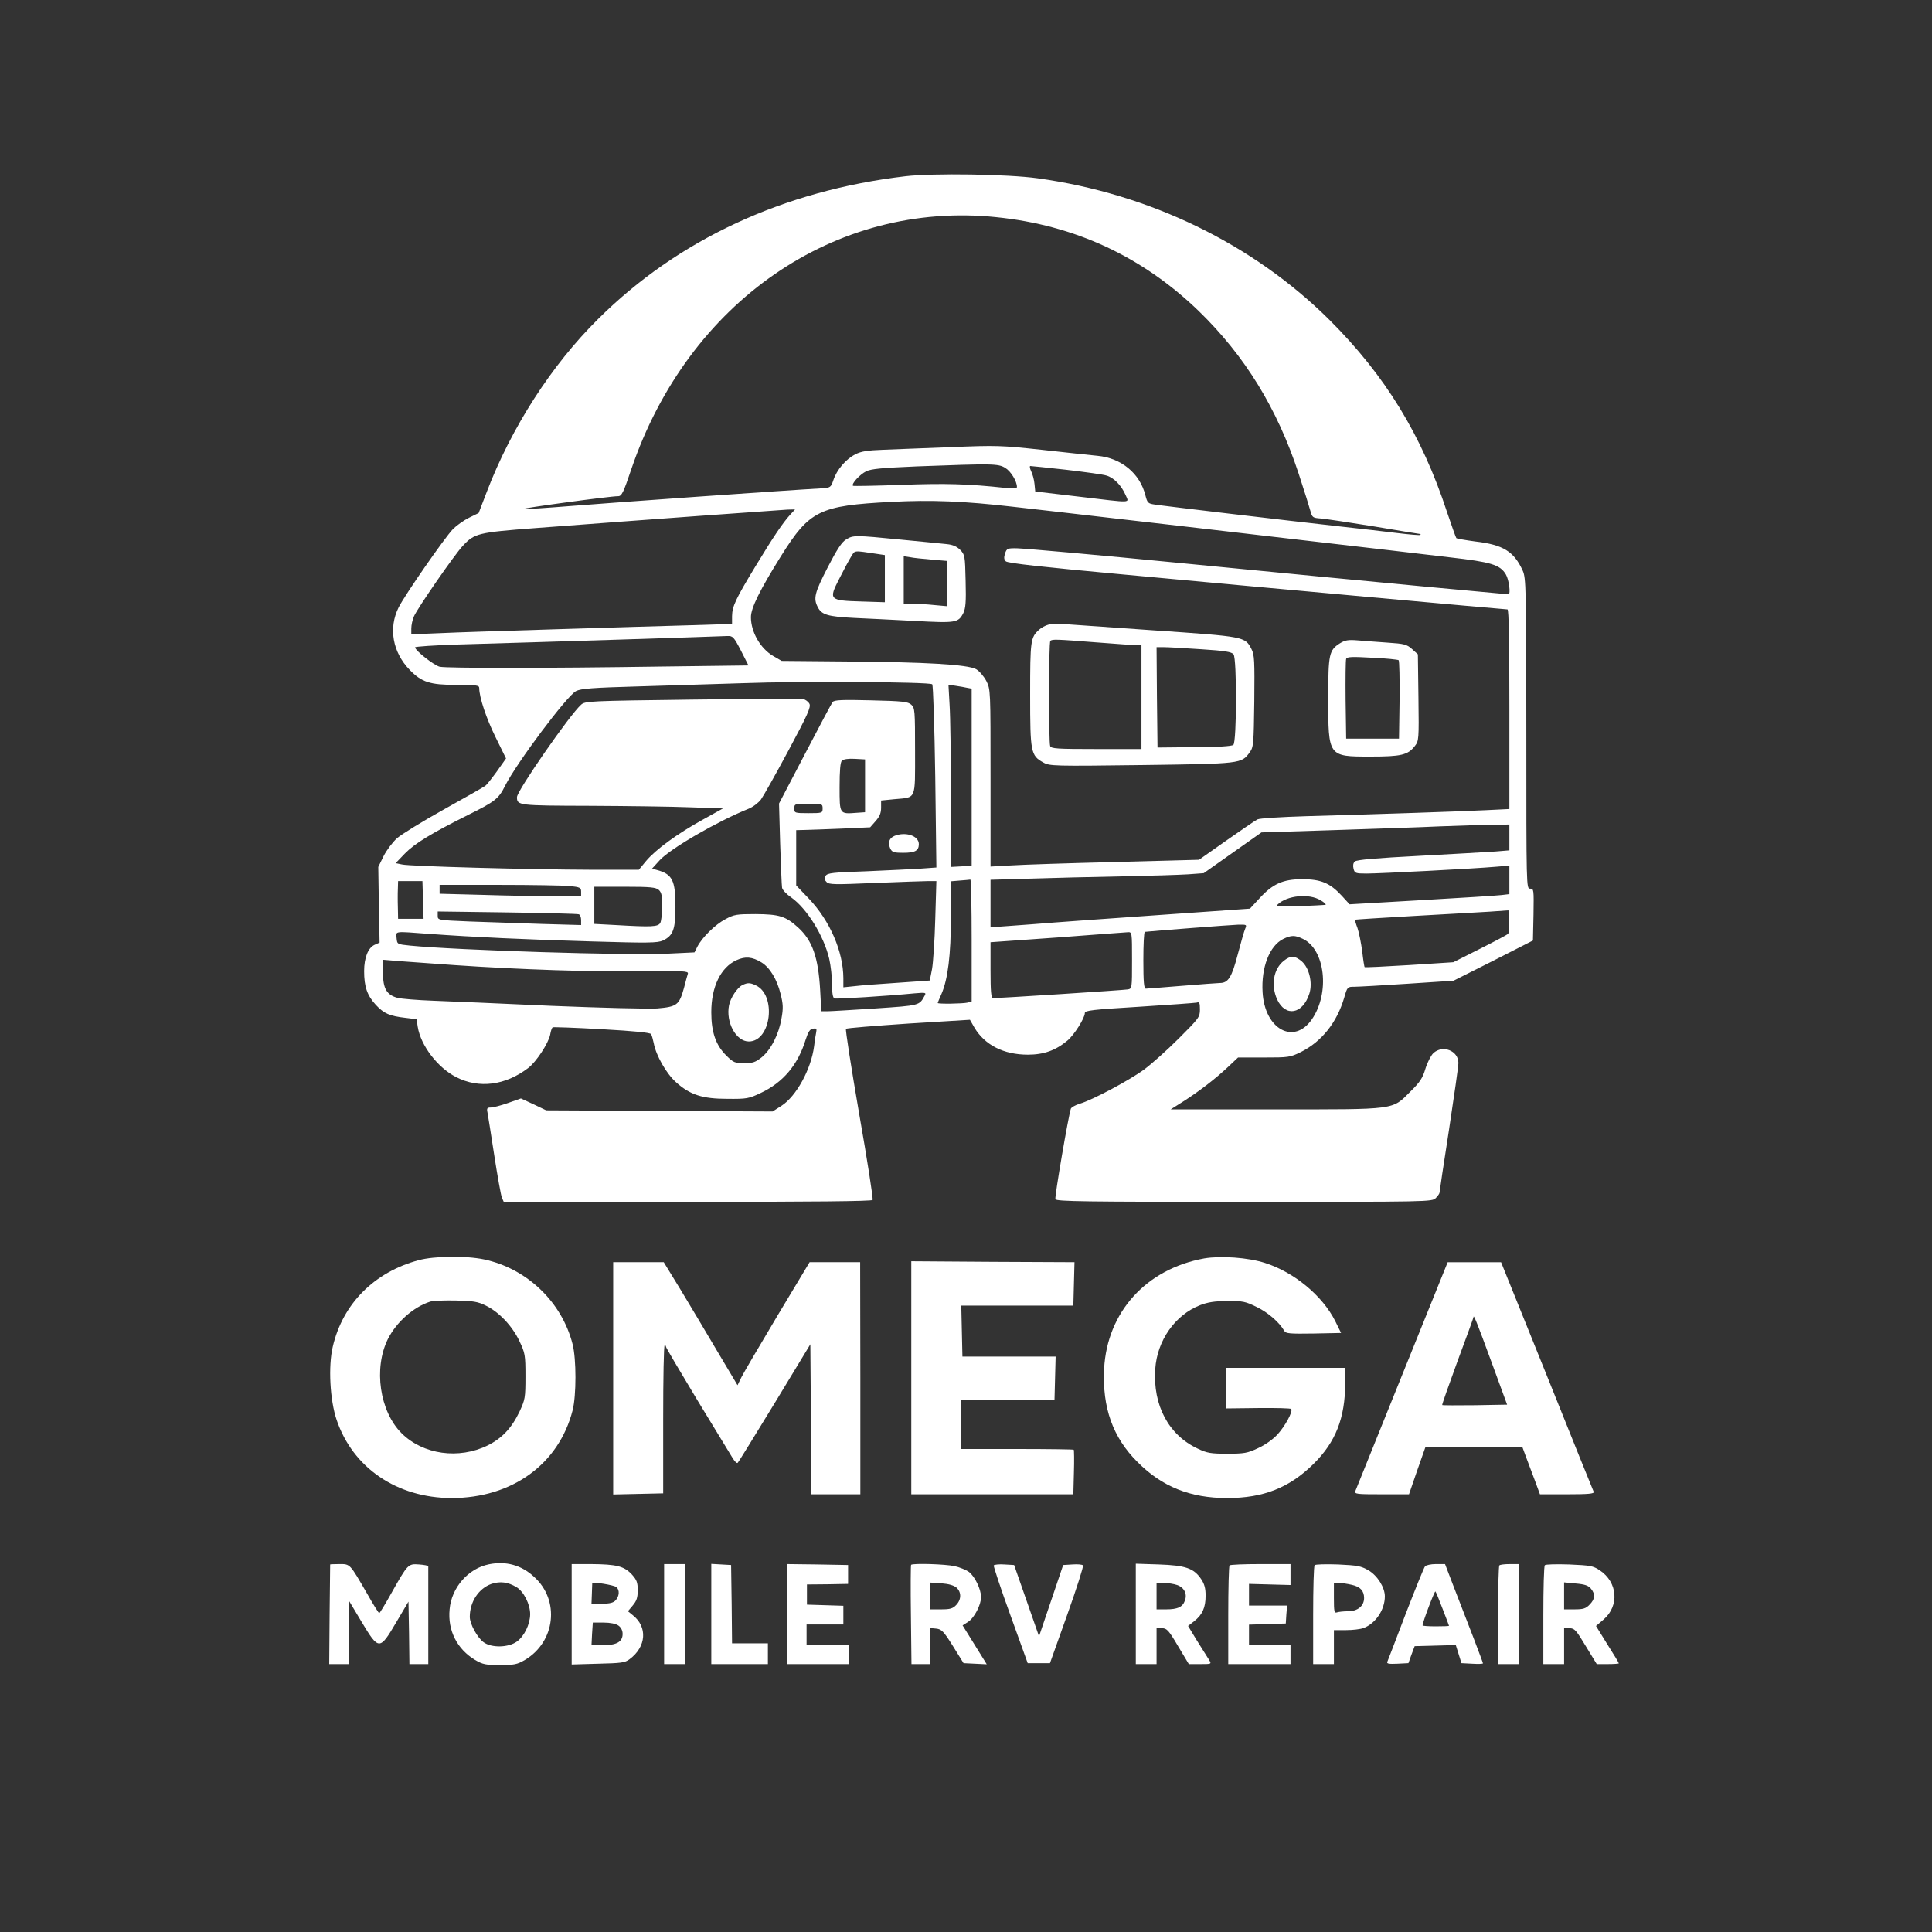 <?xml version="1.0" encoding="UTF-8" standalone="no"?>
<svg
   version="1.0"
   width="1024pt"
   height="1024pt"
   viewBox="0 0 1024 1024"
   preserveAspectRatio="xMidYMid"
   id="svg26"
   xmlns="http://www.w3.org/2000/svg"
   xmlns:svg="http://www.w3.org/2000/svg">
  <rect x="0" y="0" width="1024" height="1024" fill="#333333" stroke="none"/>
  <defs
     id="defs26" />
  <g
     transform="matrix(0.1,0,0,-0.1,0,1024)"
     fill="#000000"
     stroke="none"
     id="g26"
     style="fill:#ffffff">
    <path
       d="M 4800,9306 C 4153,9230 3593,8970 3170,8549 2923,8305 2710,7973 2580,7633 l -43,-112 -51,-25 c -28,-14 -66,-41 -85,-60 -46,-48 -254,-348 -288,-415 -55,-110 -32,-238 58,-331 64,-66 108,-80 247,-80 108,0 122,-2 122,-17 0,-48 37,-160 87,-261 l 55,-112 -48,-68 c -27,-37 -54,-72 -62,-77 -7,-6 -106,-62 -219,-125 -113,-63 -225,-132 -249,-153 -23,-21 -55,-63 -71,-95 l -28,-57 3,-201 4,-200 -27,-12 c -34,-16 -55,-68 -55,-139 0,-83 16,-129 62,-179 43,-46 72,-59 159,-69 l 57,-7 6,-40 c 16,-100 106,-217 204,-267 121,-62 260,-44 381,48 43,32 108,132 117,177 3,19 9,36 13,39 4,2 122,-2 261,-10 177,-10 256,-18 261,-26 4,-7 10,-29 14,-48 12,-65 66,-160 117,-206 75,-68 141,-89 273,-89 103,-1 114,1 177,31 119,56 197,149 238,282 14,43 23,57 39,59 18,3 21,0 17,-20 -3,-13 -8,-45 -11,-73 -16,-123 -95,-266 -173,-316 l -47,-30 -600,3 -600,3 -67,32 -67,31 -68,-24 c -37,-13 -78,-24 -91,-24 -20,0 -23,-4 -18,-27 3,-16 19,-118 36,-228 17,-110 35,-210 40,-222 l 10,-23 h 974 c 670,0 977,3 981,10 4,6 -28,211 -71,456 -42,244 -74,448 -70,451 4,4 153,16 332,28 l 325,20 24,-42 c 55,-92 155,-143 283,-143 85,0 148,23 210,75 35,29 92,119 92,146 0,13 40,18 288,33 158,10 295,20 305,22 14,5 17,-1 17,-36 0,-41 -5,-47 -112,-154 -62,-62 -144,-135 -183,-164 -77,-57 -276,-163 -342,-182 -23,-7 -44,-19 -47,-26 -12,-32 -87,-468 -82,-480 5,-12 160,-14 1001,-14 982,0 995,0 1015,20 11,11 20,24 20,29 0,4 22,154 50,332 27,178 50,338 50,355 0,65 -83,98 -133,52 -13,-13 -32,-50 -42,-83 -14,-48 -29,-71 -79,-120 -99,-99 -68,-95 -715,-95 h -556 l 65,41 c 85,54 172,121 239,184 l 53,50 h 137 c 130,0 139,1 196,29 110,55 191,156 230,289 16,56 17,57 53,57 20,0 147,7 282,16 l 244,16 211,106 210,107 3,138 c 2,132 2,137 -18,137 -20,0 -20,3 -20,823 0,774 -2,824 -19,862 -46,102 -104,138 -251,155 -52,7 -98,15 -101,18 -3,4 -25,66 -49,137 -134,409 -328,725 -624,1020 -405,402 -952,668 -1546,750 -159,22 -551,28 -700,11 z m 480,-217 c 416,-42 775,-209 1074,-498 245,-238 416,-517 529,-861 30,-91 58,-181 63,-200 9,-33 13,-35 54,-38 25,-2 152,-21 282,-42 130,-22 240,-40 244,-40 4,0 5,-2 2,-5 -2,-3 -58,2 -124,10 -65,8 -202,24 -304,35 -271,30 -939,109 -981,116 -34,5 -38,9 -48,48 -29,117 -128,198 -253,210 -40,4 -174,18 -298,32 -213,23 -239,24 -480,14 -140,-5 -302,-12 -360,-14 -82,-3 -115,-8 -147,-24 -50,-26 -98,-82 -116,-137 -13,-38 -16,-40 -58,-43 -213,-12 -1126,-77 -1322,-93 -137,-11 -256,-19 -265,-17 -17,3 466,69 504,68 19,0 28,18 70,143 301,886 1079,1424 1934,1336 z m 48,-1329 c 30,-18 62,-71 62,-101 0,-9 -17,-10 -62,-5 -194,21 -315,25 -550,16 -138,-5 -254,-7 -257,-5 -10,10 36,60 70,77 27,13 83,18 269,26 402,15 430,15 468,-8 z m 324,-10 c 101,-12 197,-25 214,-31 39,-12 78,-53 99,-101 19,-46 47,-45 -249,-10 l -229,27 -4,40 c -2,22 -10,52 -18,68 -7,15 -9,27 -4,27 5,0 91,-9 191,-20 z m -282,-196 c 118,-13 350,-40 515,-59 165,-19 593,-68 950,-110 358,-41 740,-86 850,-99 219,-25 265,-39 296,-90 17,-28 27,-106 14,-106 -3,0 -198,18 -433,40 -400,38 -697,66 -1297,125 -460,45 -820,77 -874,79 -51,1 -55,-1 -64,-27 -7,-22 -6,-32 4,-42 10,-10 192,-30 614,-69 718,-67 2030,-186 2045,-186 7,0 10,-174 10,-529 v -529 l -122,-6 c -138,-7 -592,-22 -953,-32 -132,-4 -249,-11 -260,-17 -11,-5 -85,-56 -165,-112 l -145,-102 -445,-12 c -245,-6 -493,-14 -552,-18 l -108,-6 v 469 c 0,467 0,470 -22,514 -13,25 -37,53 -54,63 -45,25 -268,38 -690,41 l -341,3 -45,26 c -68,40 -118,127 -118,206 0,49 48,145 159,323 152,243 203,268 586,288 212,11 384,4 645,-26 z m -1181,-41 c -40,-44 -90,-118 -184,-273 -107,-177 -124,-213 -125,-266 v -41 l -222,-7 c -123,-3 -439,-13 -703,-21 -264,-8 -546,-17 -627,-21 l -148,-6 v 31 c 0,17 6,46 14,64 17,41 218,332 260,375 61,65 79,70 383,93 577,44 1299,96 1337,98 l 40,1 z m -262,-721 40,-79 -471,-6 c -596,-9 -1124,-9 -1165,-1 -29,6 -131,86 -131,103 0,4 102,11 228,15 429,12 1367,42 1427,45 29,1 34,-4 72,-77 z m 1014,-179 c 5,-5 12,-223 16,-490 l 6,-481 -84,-6 c -46,-3 -176,-9 -288,-14 -177,-6 -205,-9 -215,-24 -8,-14 -7,-21 5,-33 13,-14 43,-14 255,-5 131,5 259,10 283,10 h 44 l -6,-202 c -3,-112 -11,-230 -17,-264 l -12,-61 -171,-12 c -95,-6 -198,-14 -229,-18 l -58,-6 v 49 c -1,141 -71,303 -182,420 l -68,71 v 147 146 l 43,1 c 23,0 111,4 195,7 l 154,7 29,33 c 21,24 29,42 29,71 v 38 l 71,7 c 117,11 109,-9 109,255 0,216 -1,229 -20,246 -18,16 -44,19 -213,23 -155,4 -195,2 -204,-9 -6,-8 -72,-132 -147,-276 l -137,-262 6,-213 c 4,-117 8,-222 10,-233 2,-12 24,-35 49,-52 83,-59 172,-202 201,-325 8,-35 15,-95 15,-134 0,-48 4,-73 13,-76 11,-4 280,13 425,27 58,5 62,4 53,-12 -29,-53 -24,-52 -260,-68 -124,-8 -239,-15 -256,-15 h -32 l -6,113 c -10,173 -41,262 -117,331 -66,60 -100,70 -225,71 -100,0 -114,-2 -160,-27 -54,-28 -123,-96 -149,-146 l -15,-30 -147,-7 c -206,-10 -1109,18 -1361,43 -68,7 -68,7 -71,40 -4,38 -15,36 173,22 233,-17 514,-30 863,-40 301,-9 347,-8 376,5 54,26 66,59 66,180 0,140 -17,172 -99,194 l -25,7 41,45 c 59,63 304,205 470,272 23,9 52,31 66,49 13,18 79,135 146,260 103,192 120,231 111,248 -6,11 -21,22 -33,25 -12,2 -277,1 -588,-3 -547,-7 -568,-8 -589,-27 -60,-53 -340,-457 -340,-490 0,-44 6,-45 385,-46 198,-1 438,-4 534,-8 l 173,-6 -108,-60 c -134,-74 -249,-158 -300,-219 l -38,-46 h -246 c -334,1 -967,18 -1009,28 l -34,7 49,51 c 53,54 140,107 334,204 143,71 163,86 197,155 63,124 327,476 376,502 26,13 84,18 337,25 168,5 415,13 550,17 296,11 988,7 1001,-6 z m 187,-19 22,-4 v -469 -469 l -55,-4 -55,-3 v 376 c 0,207 -3,424 -7,483 l -6,107 39,-6 c 21,-3 49,-8 62,-11 z m -543,-519 v -140 l -44,-3 c -92,-7 -91,-9 -91,136 0,89 4,132 12,140 8,8 34,12 68,10 l 55,-3 z m -225,-120 c 0,-24 -2,-25 -75,-25 -73,0 -75,1 -75,25 0,24 2,25 75,25 73,0 75,-1 75,-25 z m 3640,-154 v -68 l -72,-6 c -40,-3 -221,-13 -403,-23 -232,-12 -334,-21 -344,-30 -9,-8 -11,-22 -7,-38 6,-24 10,-26 69,-26 70,0 574,26 685,36 l 72,6 v -76 -75 l -42,-5 c -24,-3 -214,-15 -424,-27 l -381,-22 -42,46 c -62,67 -110,87 -209,87 -103,0 -157,-25 -228,-103 l -49,-53 -470,-33 c -258,-18 -568,-40 -687,-50 l -218,-16 v 126 126 l 208,6 c 114,4 331,9 482,12 151,3 312,8 358,11 l 82,6 153,108 153,108 379,12 c 209,7 463,15 565,20 102,4 227,8 278,8 l 92,2 z M 5150,5256 v -324 l -22,-6 c -25,-6 -158,-8 -158,-2 0,2 9,23 20,48 34,78 50,206 50,409 v 188 l 48,4 c 26,2 50,4 55,5 4,1 7,-144 7,-322 z m -2908,214 3,-100 h -67 -68 l -1,50 c -1,28 -1,57 -1,65 0,8 0,31 1,50 l 1,35 h 64 65 z m 777,74 c 56,-6 61,-9 61,-30 v -24 h -148 c -82,0 -251,3 -375,7 l -227,6 v 24 23 h 314 c 172,0 341,-3 375,-6 z m 473,-21 c 14,-13 18,-31 18,-85 0,-38 -5,-78 -10,-89 -12,-22 -46,-23 -237,-12 l -113,6 v 99 98 h 162 c 136,0 164,-3 180,-17 z m 3508,-55 c 19,-11 31,-22 25,-24 -5,-1 -68,-4 -138,-7 -105,-3 -126,-2 -115,9 49,48 167,60 228,22 z m 993,-178 c -4,-4 -71,-40 -149,-79 l -141,-71 -233,-15 c -129,-8 -235,-13 -237,-11 -2,1 -8,39 -13,84 -6,44 -17,100 -25,123 -9,23 -14,43 -13,44 2,2 140,10 308,20 168,9 350,20 405,23 l 100,7 3,-59 c 2,-32 -1,-62 -5,-66 z m -4925,104 c 6,-2 12,-15 12,-30 v -27 l -212,6 c -117,4 -288,10 -380,13 -167,7 -168,7 -168,30 v 23 l 368,-5 c 202,-3 373,-7 380,-10 z m 3532,-76 c -6,-13 -23,-75 -40,-138 -31,-119 -50,-150 -94,-150 -11,0 -102,-7 -201,-15 -99,-8 -186,-15 -192,-15 -10,0 -13,37 -13,150 0,83 3,150 8,151 43,5 459,37 494,38 46,1 47,0 38,-21 z m -600,-168 c 0,-147 0,-150 -22,-154 -21,-4 -687,-47 -715,-46 -10,0 -13,36 -13,148 v 148 l 353,25 c 193,15 362,27 375,28 22,1 22,0 22,-149 z m 905,114 c 119,-56 145,-287 48,-427 -95,-137 -250,-52 -261,144 -8,132 37,246 109,282 43,21 62,21 104,1 z M 4036,5139 c 44,-27 82,-89 101,-166 14,-55 15,-77 5,-131 -14,-84 -56,-166 -105,-206 -33,-26 -47,-31 -92,-31 -49,0 -58,3 -95,40 -56,55 -80,124 -80,230 0,135 50,238 134,276 46,21 83,18 132,-12 z m -1631,-14 c 349,-24 746,-37 1002,-33 212,3 242,1 239,-12 -3,-8 -12,-43 -21,-77 -25,-90 -37,-99 -142,-108 -50,-3 -294,3 -563,14 -261,12 -542,24 -625,27 -82,3 -167,10 -187,15 -58,15 -78,49 -78,132 v 70 l 83,-7 c 45,-3 177,-13 292,-21 z"
       id="path1"
       style="fill:#ffffff" />
    <path
       d="m 4485,7381 c -23,-13 -49,-53 -98,-148 -70,-136 -77,-165 -52,-212 20,-39 53,-49 190,-56 66,-3 211,-10 322,-16 221,-12 232,-10 259,42 12,25 15,58 12,170 -3,134 -4,139 -29,165 -18,18 -40,27 -70,30 -24,3 -134,13 -244,24 -244,24 -253,24 -290,1 z m 165,-77 40,-6 v -125 -125 l -125,4 c -170,5 -174,9 -117,120 23,46 51,98 62,116 23,37 10,35 140,16 z m 288,-30 82,-7 v -120 -120 l -67,6 c -38,4 -89,7 -115,7 h -48 v 126 126 l 33,-5 c 17,-4 69,-9 115,-13 z"
       id="path2"
       style="fill:#ffffff" />
    <path
       d="m 5556,6929 c -15,-4 -37,-16 -48,-26 -46,-41 -48,-57 -48,-345 0,-306 3,-323 71,-360 32,-18 55,-19 519,-13 531,7 530,7 574,68 20,27 21,44 24,270 2,216 1,246 -15,277 -34,66 -35,66 -518,99 -242,17 -460,32 -485,34 -25,3 -58,1 -74,-4 z m 259,-94 c 105,-8 200,-15 213,-15 h 22 v -275 -275 h -239 c -209,0 -240,2 -245,16 -8,21 -8,549 1,557 9,10 31,9 248,-8 z m 551,-36 c 126,-8 162,-14 172,-27 18,-23 17,-465 -1,-480 -8,-7 -84,-12 -208,-12 l -194,-2 -3,266 -2,266 h 38 c 22,0 110,-5 198,-11 z"
       id="path3"
       style="fill:#ffffff" />
    <path
       d="m 7103,6831 c -59,-37 -63,-57 -63,-291 0,-311 -1,-310 223,-310 163,0 199,8 236,56 21,27 22,33 19,257 l -3,229 -31,28 c -28,25 -41,28 -130,34 -55,4 -126,9 -159,12 -49,4 -66,1 -92,-15 z m 310,-90 c 4,-4 6,-99 5,-212 l -3,-204 h -140 -140 l -3,205 c -1,112 0,211 3,218 4,11 31,12 137,6 73,-3 136,-10 141,-13 z"
       id="path4"
       style="fill:#ffffff" />
    <path
       d="m 4742,5810 c -29,-12 -37,-35 -24,-66 10,-21 18,-24 70,-24 62,0 82,11 82,46 0,44 -69,67 -128,44 z"
       id="path5"
       style="fill:#ffffff" />
    <path
       d="m 6805,5148 c -55,-43 -70,-129 -36,-205 44,-95 136,-79 171,31 18,57 -1,137 -41,171 -37,31 -58,31 -94,3 z"
       id="path6"
       style="fill:#ffffff" />
    <path
       d="m 3935,5019 c -27,-13 -63,-67 -71,-107 -18,-90 37,-192 105,-192 119,0 148,247 36,298 -30,14 -43,14 -70,1 z"
       id="path7"
       style="fill:#ffffff" />
    <path
       d="m 2220,3561 c -236,-63 -403,-231 -456,-458 -25,-105 -15,-284 20,-388 86,-255 320,-414 609,-415 321,0 569,180 642,465 20,78 20,272 0,350 -57,225 -243,402 -470,450 -96,20 -263,18 -345,-4 z m 355,-241 c 70,-34 140,-108 178,-188 30,-64 32,-73 32,-187 0,-114 -2,-123 -31,-186 -42,-88 -93,-142 -169,-180 -153,-75 -342,-49 -456,64 -117,116 -150,345 -73,500 45,89 134,169 224,198 14,5 75,7 135,6 93,-2 118,-6 160,-27 z"
       id="path8"
       style="fill:#ffffff" />
    <path
       d="m 6382,3570 c -307,-56 -514,-284 -530,-585 -10,-206 46,-364 177,-494 130,-131 280,-191 475,-191 193,0 330,55 457,180 119,117 168,244 169,428 v 82 h -315 -315 v -107 -108 l 170,2 c 93,1 171,-1 174,-5 9,-15 -33,-91 -73,-135 -24,-26 -66,-56 -104,-73 -55,-26 -73,-29 -162,-29 -87,0 -107,3 -157,27 -154,72 -238,229 -225,422 10,151 105,286 237,338 41,16 78,22 145,22 83,1 96,-2 157,-32 60,-29 120,-82 145,-126 8,-14 27,-16 155,-14 l 146,3 -31,63 c -68,135 -218,259 -372,308 -90,29 -234,39 -323,24 z"
       id="path9"
       style="fill:#ffffff" />
    <path
       d="m 4830,2938 v -618 h 429 430 l 3,116 c 2,64 1,118 -1,120 -2,2 -137,4 -300,4 h -296 v 130 130 h 247 247 l 3,115 3,115 h -247 -247 l -3,135 -3,135 h 297 297 l 3,115 3,115 -433,2 -432,3 z"
       id="path10"
       style="fill:#ffffff" />
    <path
       d="m 3250,2935 v -616 l 133,3 132,3 v 393 c 0,215 3,392 8,392 4,0 7,-4 7,-9 0,-4 75,-131 166,-282 92,-151 176,-289 187,-307 11,-18 23,-30 27,-25 5,4 93,148 197,318 l 188,310 3,-397 2,-398 h 130 130 v 615 l -1,615 h -134 -134 l -170,-283 c -93,-156 -179,-302 -191,-326 l -21,-43 -106,178 c -58,99 -146,245 -195,327 l -90,147 h -134 -134 z"
       id="path11"
       style="fill:#ffffff" />
    <path
       d="m 7432,2953 c -133,-329 -244,-606 -248,-615 -6,-17 5,-18 139,-18 h 145 l 43,125 44,125 h 257 257 l 21,-57 c 12,-32 33,-88 47,-125 l 25,-68 h 145 c 112,0 144,3 140,13 -3,6 -115,283 -248,615 l -243,602 h -141 -142 z m 472,71 84,-229 -170,-3 c -94,-1 -172,-1 -174,1 -2,2 35,106 81,232 47,126 85,231 85,234 0,17 20,-33 94,-235 z"
       id="path12"
       style="fill:#ffffff" />
    <path
       d="m 2592,1949 c -110,-22 -199,-123 -209,-239 -11,-112 40,-211 135,-268 41,-24 57,-27 132,-27 75,0 91,3 132,27 162,96 187,317 48,441 -67,62 -149,84 -238,66 z m 145,-121 c 39,-23 73,-91 73,-144 -1,-54 -31,-116 -71,-145 -45,-32 -134,-34 -176,-3 -33,24 -73,97 -73,134 0,80 47,151 115,175 46,15 87,10 132,-17 z"
       id="path13"
       style="fill:#ffffff" />
    <path
       d="m 1750,1948 c 0,-2 -1,-121 -3,-266 l -2,-262 h 53 52 v 168 167 l 67,-112 c 91,-151 95,-151 183,-2 l 65,110 3,-166 2,-165 h 50 50 v 255 c 0,140 0,258 0,263 0,4 -22,8 -49,10 -58,4 -59,3 -146,-151 -33,-59 -62,-107 -65,-107 -3,0 -32,46 -64,103 -93,161 -90,157 -147,157 -27,0 -49,-1 -49,-2 z"
       id="path14"
       style="fill:#ffffff" />
    <path
       d="m 3030,1684 v -266 l 139,4 c 123,3 143,5 168,24 89,66 96,171 17,233 l -26,21 26,31 c 20,24 26,41 26,80 0,42 -5,55 -32,85 -41,43 -80,53 -215,54 h -103 z m 237,144 c 18,-15 16,-48 -4,-70 -12,-13 -31,-18 -72,-18 h -56 l 2,52 c 1,29 2,55 2,57 2,8 115,-10 128,-21 z m 11,-204 c 14,-10 22,-26 22,-44 0,-42 -32,-60 -105,-60 h -60 l 3,60 4,60 h 57 c 35,0 65,-6 79,-16 z"
       id="path15"
       style="fill:#ffffff" />
    <path
       d="m 3520,1685 v -265 h 55 55 v 265 265 h -55 -55 z"
       id="path16"
       style="fill:#ffffff" />
    <path
       d="m 3770,1686 v -266 h 150 150 v 55 55 h -95 -95 l -2,208 -3,207 -52,3 -53,3 z"
       id="path17"
       style="fill:#ffffff" />
    <path
       d="m 4170,1685 v -265 h 165 165 v 50 50 h -112 -113 v 55 55 h 98 97 v 50 49 l -96,3 -97,3 v 53 54 l 109,1 109,2 v 50 50 l -162,3 -163,2 z"
       id="path18"
       style="fill:#ffffff" />
    <path
       d="m 4829,1946 c -2,-2 -3,-122 -1,-265 l 3,-261 h 49 50 v 96 95 l 32,-3 c 28,-3 39,-13 89,-93 l 56,-90 61,-3 62,-3 -64,103 -64,103 28,18 c 34,21 70,91 70,133 -1,41 -32,107 -64,132 -15,11 -49,25 -77,31 -48,11 -221,16 -230,7 z m 241,-121 c 26,-24 26,-63 -2,-92 -18,-19 -32,-23 -80,-23 h -58 v 71 71 l 60,-4 c 39,-3 66,-11 80,-23 z"
       id="path19"
       style="fill:#ffffff" />
    <path
       d="m 5267,1943 c -2,-4 37,-123 88,-263 l 92,-255 h 59 59 l 91,255 c 50,140 88,259 84,263 -4,5 -29,7 -56,5 l -49,-3 -64,-189 -64,-189 -66,189 -66,189 -52,3 c -28,2 -53,-1 -56,-5 z"
       id="path20"
       style="fill:#ffffff" />
    <path
       d="m 6020,1686 v -266 h 55 55 v 95 95 h 29 c 25,0 35,-10 85,-95 l 57,-95 h 61 c 60,0 60,0 46,23 -8,12 -36,57 -63,100 l -48,79 32,25 c 44,34 61,73 61,135 0,40 -6,62 -24,89 -39,57 -82,72 -223,77 l -123,4 z m 219,153 c 38,-13 55,-48 41,-83 -12,-34 -39,-46 -99,-46 h -51 v 70 70 h 39 c 21,0 53,-5 70,-11 z"
       id="path21"
       style="fill:#ffffff" />
    <path
       d="m 6517,1943 c -4,-3 -7,-123 -7,-265 v -258 h 165 165 v 50 50 h -110 -110 v 55 54 l 97,3 98,3 3,48 4,47 h -101 -101 v 58 57 l 110,-3 110,-3 v 55 56 h -158 c -87,0 -162,-3 -165,-7 z"
       id="path22"
       style="fill:#ffffff" />
    <path
       d="m 6968,1944 c -5,-4 -8,-124 -8,-266 v -258 h 55 55 v 90 90 h 64 c 36,0 77,5 93,11 64,24 113,97 113,168 0,47 -39,110 -87,138 -40,23 -58,26 -161,31 -65,2 -120,1 -124,-4 z m 197,-104 c 45,-10 65,-32 65,-70 0,-42 -34,-70 -85,-70 -24,0 -50,-3 -59,-6 -14,-5 -16,5 -16,75 v 81 h 28 c 15,0 45,-5 67,-10 z"
       id="path23"
       style="fill:#ffffff" />
    <path
       d="m 7553,1938 c -6,-7 -52,-121 -103,-253 -50,-132 -94,-246 -97,-253 -4,-10 8,-12 53,-10 l 59,3 16,45 17,45 109,3 109,3 15,-48 15,-48 57,-3 c 31,-2 57,-1 57,2 0,5 -76,204 -160,419 l -41,107 h -49 c -26,0 -52,-6 -57,-12 z m 93,-225 c 19,-49 34,-89 34,-90 0,-2 -31,-3 -70,-3 -38,0 -70,2 -70,5 0,17 64,185 68,180 3,-3 20,-44 38,-92 z"
       id="path24"
       style="fill:#ffffff" />
    <path
       d="m 7947,1943 c -4,-3 -7,-123 -7,-265 v -258 h 55 55 v 265 265 h -48 c -27,0 -52,-3 -55,-7 z"
       id="path25"
       style="fill:#ffffff" />
    <path
       d="m 8188,1944 c -5,-4 -8,-124 -8,-266 v -258 h 55 55 v 95 95 h 29 c 26,0 35,-10 86,-95 l 58,-95 h 58 c 33,0 59,2 59,4 0,3 -27,48 -61,101 l -60,97 40,34 c 85,73 75,198 -20,261 -36,24 -50,26 -162,31 -67,2 -125,1 -129,-4 z m 244,-124 c 25,-30 22,-56 -7,-85 -20,-21 -34,-25 -80,-25 h -55 v 71 72 l 62,-6 c 48,-4 67,-11 80,-27 z"
       id="path26"
       style="fill:#ffffff" />
  </g>
</svg>

